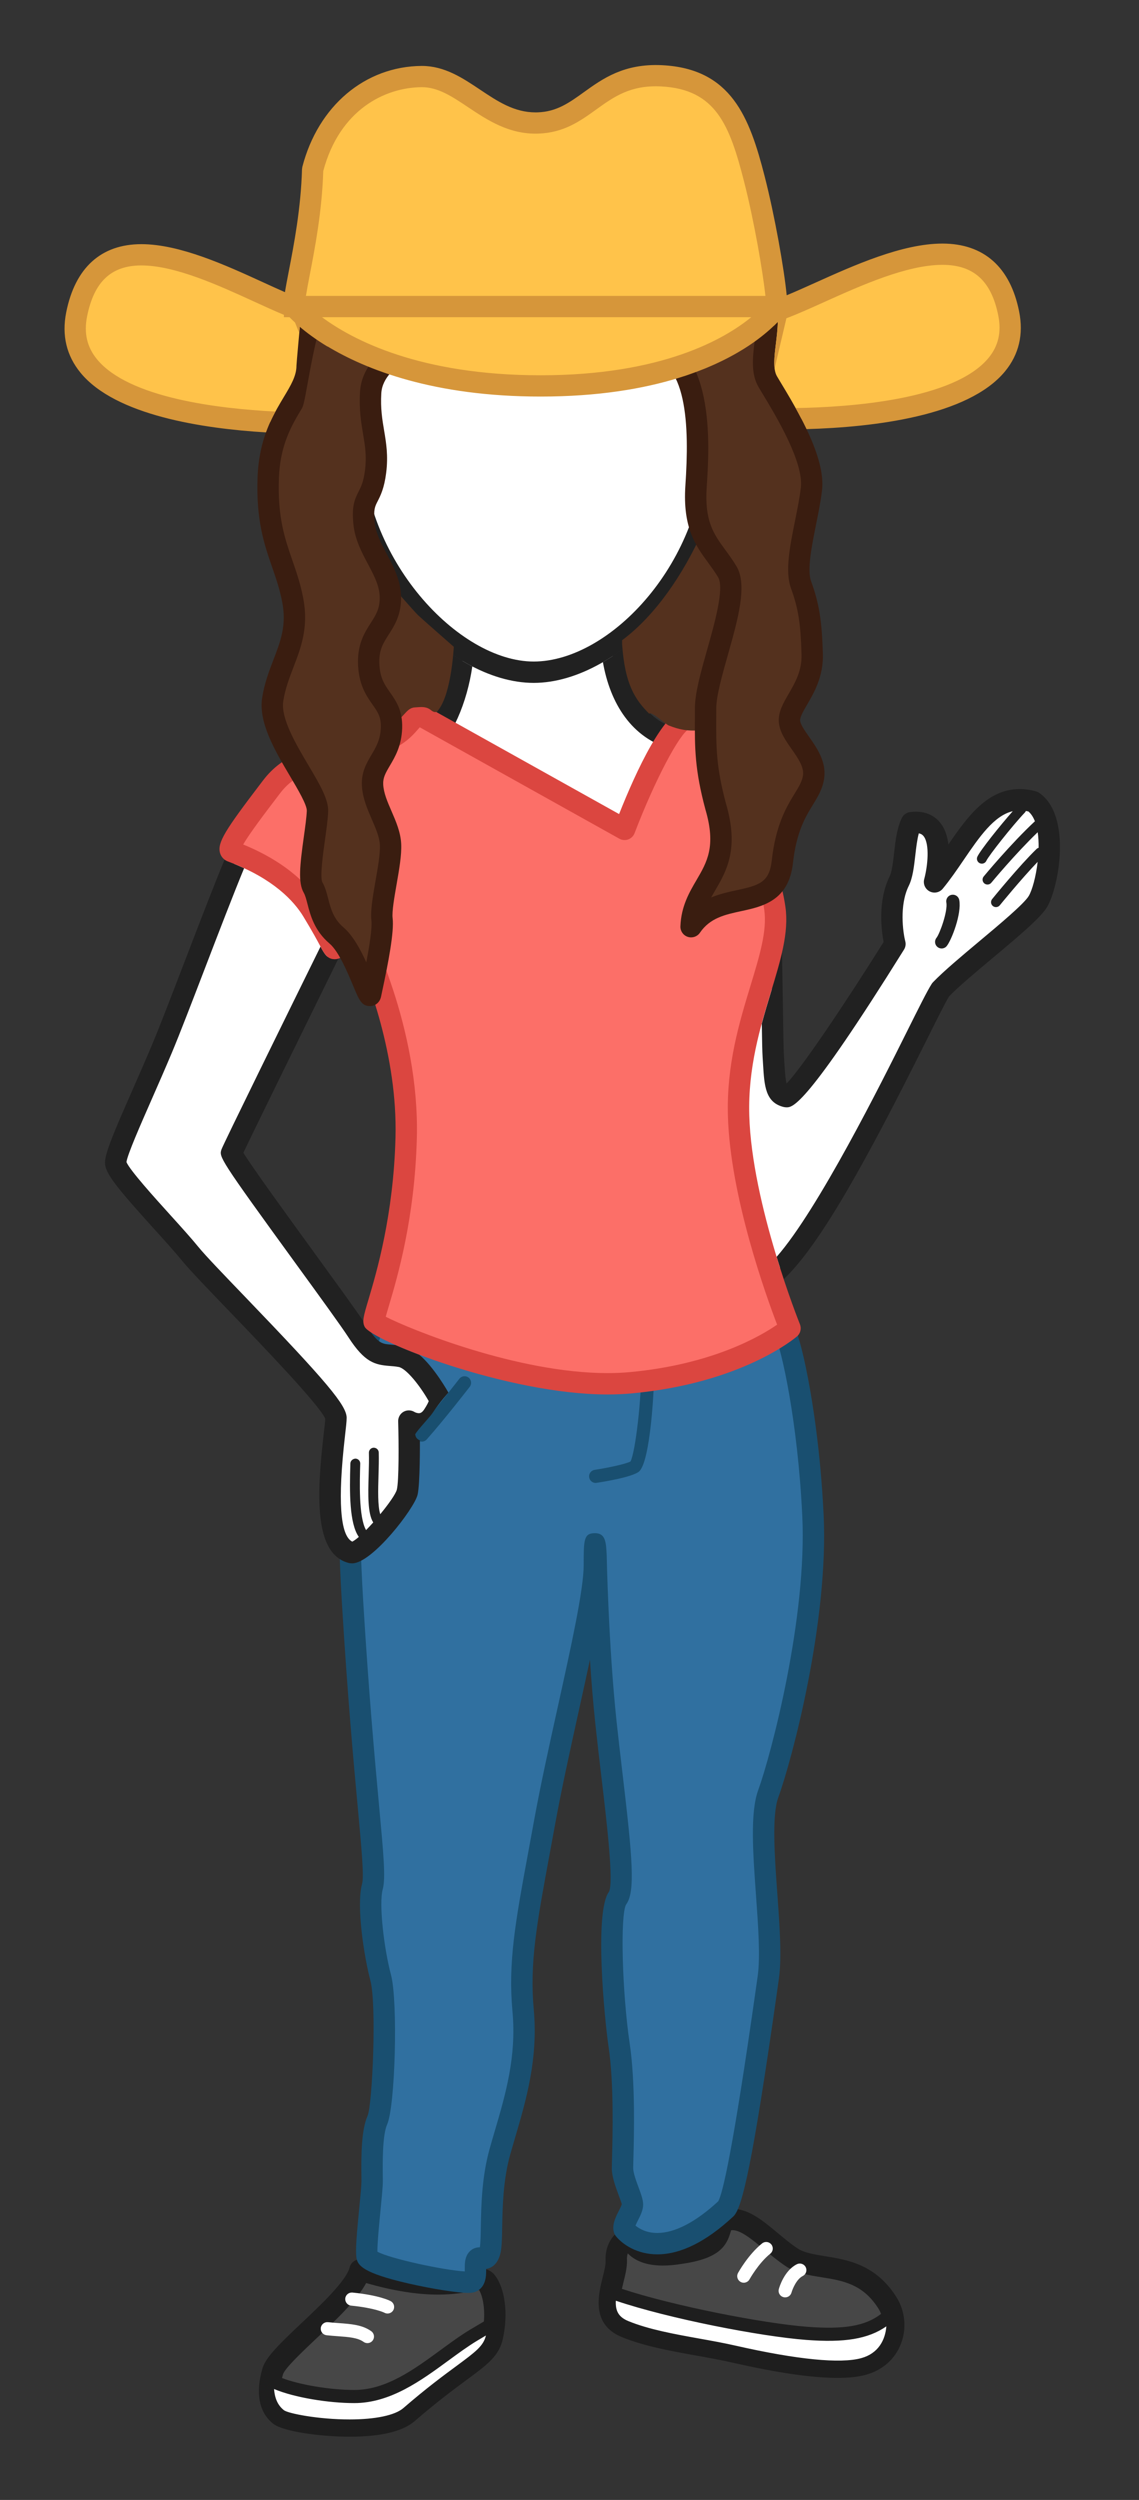 <?xml version="1.0" encoding="utf-8"?>
<!-- Generator: Adobe Illustrator 15.0.0, SVG Export Plug-In . SVG Version: 6.00 Build 0)  -->
<!DOCTYPE svg PUBLIC "-//W3C//DTD SVG 1.1//EN" "http://www.w3.org/Graphics/SVG/1.1/DTD/svg11.dtd">
<svg version="1.1" id="Layer_1" xmlns="http://www.w3.org/2000/svg" xmlns:xlink="http://www.w3.org/1999/xlink" x="0px" y="0px"
	 width="190px" height="417px" viewBox="0 0 190 417" enable-background="new 0 0 190 417" xml:space="preserve">
<rect x="0" y="0" width="190" height="417" fill="#333333" stroke="none"/>
<g id="FarmGirl.svg">
	<path id="Shoes_2_" fill="#474747" d="M113.521,375.859c8.312-1.164,5.551-4.42,7.652-5.473c3.352-1.071,6.854,3.457,10.871,6.14
		c4.021,2.677,11.238,0.172,15.954,7.539c2.267,3.541,1.022,8.937-4.026,10.34c-5.045,1.4-15.58-0.723-21.478-2.062
		c-5.894-1.342-12.86-2.009-18.087-4.152c-5.225-2.146-1.475-7.906-1.605-11.121c-0.135-3.22,2.416-4.05,2.416-4.05
		S105.393,377.224,113.521,375.859z M60.053,378.65c-1.234,4.932-13.57,13.567-14.556,16.897c-0.986,3.329-0.587,5.969,1.206,7.362
		c1.791,1.396,16.995,3.324,21.3-0.396c9.711-8.401,13.339-9.161,14.137-12.74c0.797-3.587,0.396-7.371-0.995-9.161
		C79.748,378.823,75.718,383.582,60.053,378.65z"/>
	<path id="Shoes1_2_" fill="#FFFFFF" d="M148.826,385.775c0.613,3.511-0.697,7.475-4.854,8.627
		c-5.045,1.399-15.58-0.723-21.478-2.062c-5.894-1.342-12.86-2.009-18.087-4.152c-2.917-1.197-3.033-3.521-2.594-5.9
		c8.147,2.985,24.629,6.312,32.768,6.93C142.378,389.808,146.089,388.601,148.826,385.775z M59.104,399.757
		c-4.888,0-11.863-1.256-14.422-3.042c-0.342,3.128,0.566,5.069,2.021,6.196c1.791,1.395,16.995,3.324,21.3-0.396
		c9.711-8.401,13.339-9.16,14.137-12.74c0.167-0.762,0.271-1.528,0.335-2.281c-0.754,0.425-1.837,1.055-3.405,1.997
		C73.13,393.049,66.865,399.757,59.104,399.757z"/>
	<path id="ShoesBorder_2_" fill="#1E1E1E" d="M58.311,406.454L58.311,406.454c-4.811,0-11.062-0.859-12.703-2.136
		c-2.395-1.864-3.04-5.158-1.82-9.276c0.547-1.845,2.844-4.079,6.544-7.572c3.136-2.956,7.432-7.013,7.993-9.252
		c0.118-0.479,0.429-0.884,0.858-1.122c0.427-0.237,0.936-0.293,1.404-0.145c4.711,1.484,8.91,2.233,12.478,2.233
		c2.281,0,3.9-0.301,5.082-0.52c0.775-0.147,1.389-0.259,1.978-0.259c1.032,0,1.849,0.373,2.422,1.111
		c1.719,2.211,2.255,6.482,1.33,10.64c-0.632,2.833-2.545,4.248-6.026,6.816c-2.084,1.539-4.939,3.647-8.682,6.886
		C67.177,405.581,63.524,406.454,58.311,406.454z M47.045,396.67c2.933,1.115,7.975,1.987,12.059,1.987
		c5.299,0,9.918-3.388,14.388-6.66c1.726-1.264,3.356-2.458,5.01-3.449c0.884-0.53,1.614-0.963,2.22-1.314
		c0.18-2.298-0.202-4.234-0.8-5.246c-0.296,0.027-0.686,0.104-1.121,0.184c-1.245,0.23-3.126,0.58-5.734,0.58
		c-3.521,0-7.549-0.648-11.986-1.929c-1.544,2.857-4.969,6.096-8.302,9.24c-2.225,2.1-5.271,4.975-5.572,5.991
		c-0.062,0.209-0.117,0.414-0.167,0.617L47.045,396.67L47.045,396.67z M45.722,398.499c0.099,1.576,0.651,2.765,1.652,3.544
		c0.725,0.537,5.722,1.531,10.936,1.531c4.313,0,7.585-0.689,8.976-1.896c3.826-3.311,6.734-5.457,8.857-7.02
		c3.177-2.352,4.507-3.329,4.915-5.086c-0.425,0.252-0.898,0.531-1.429,0.85c-1.566,0.94-3.157,2.107-4.843,3.342
		c-4.531,3.32-9.668,7.084-15.684,7.084C54.889,400.854,49.114,399.938,45.722,398.499z M139.712,396.644
		c-4.256,0-10.014-0.84-17.612-2.564c-1.884-0.429-3.85-0.782-5.929-1.155c-4.297-0.771-8.743-1.573-12.44-3.087
		c-5.148-2.115-3.93-7.019-3.201-9.951c0.255-1.021,0.521-2.078,0.49-2.747c-0.152-3.606,2.313-5.38,3.643-5.812
		c0.529-0.173,1.113-0.089,1.57,0.229c0.459,0.317,0.742,0.834,0.765,1.392c0.071,0.478,0.914,1.404,3.562,1.404
		c0.791,0,1.684-0.083,2.664-0.247c4.57-0.642,4.902-1.728,5.196-2.686c0.239-0.773,0.597-1.944,1.955-2.623
		c0.08-0.042,0.164-0.075,0.252-0.105c0.51-0.16,1.041-0.247,1.58-0.247c2.69,0,5.053,1.972,7.56,4.059
		c1.062,0.888,2.162,1.805,3.264,2.536c1.113,0.74,2.71,0.997,4.56,1.297c3.765,0.604,8.444,1.354,11.906,6.767
		c1.487,2.321,1.786,5.255,0.798,7.837c-0.982,2.565-3.059,4.408-5.848,5.183C143.18,396.473,141.626,396.644,139.712,396.644z
		 M102.73,383.771c-0.096,1.793,0.537,2.764,2.096,3.403c3.413,1.397,7.703,2.169,11.854,2.916c2.026,0.363,4.113,0.738,6.061,1.184
		c10.257,2.329,17.482,3.03,20.939,2.072c2.863-0.793,4-3.053,4.174-5.299c-3.029,2.109-6.978,2.75-13.354,2.263
		C126.904,389.736,111.568,386.76,102.73,383.771z M137.029,379.854c-2.17-0.349-4.215-0.677-5.973-1.852
		c-1.26-0.841-2.435-1.818-3.568-2.763c-2.024-1.688-4.11-3.433-5.528-3.217c-0.024,0.088-0.084,0.287-0.13,0.436
		c-0.655,2.129-1.816,4.286-8.062,5.161c-1.125,0.188-2.22,0.289-3.207,0.289c-2.957,0-4.777-0.921-5.836-2.03
		c-0.102,0.294-0.16,0.659-0.14,1.107c0.048,1.18-0.265,2.431-0.594,3.756c-0.093,0.374-0.177,0.724-0.249,1.05
		c8.558,2.834,23.597,5.771,30.92,6.329c6.124,0.465,9.68-0.113,12.306-2.147v-0.015c-0.124-0.33-0.282-0.646-0.472-0.938
		C143.896,380.955,140.561,380.42,137.029,379.854z"/>
	<path id="ShoeLaces_2_" fill="#FFFFFF" d="M124.07,380.771c-0.18,0-0.358-0.045-0.528-0.137c-0.526-0.296-0.722-0.959-0.433-1.487
		c0.07-0.126,1.716-3.087,4.017-4.934c0.476-0.381,1.164-0.3,1.541,0.17c0.38,0.475,0.302,1.164-0.17,1.541
		c-1.956,1.566-3.449,4.251-3.465,4.275C124.831,380.564,124.457,380.771,124.07,380.771z M132.031,382.417
		c0.166-0.593,0.835-2.245,1.881-2.769c0.541-0.271,0.763-0.931,0.49-1.473c-0.271-0.542-0.932-0.76-1.475-0.49
		c-2.101,1.052-2.924,3.827-3.009,4.142c-0.161,0.582,0.177,1.185,0.758,1.347c0.099,0.027,0.201,0.041,0.298,0.041
		C131.455,383.216,131.896,382.899,132.031,382.417z M62.178,390.393c0.356-0.485,0.249-1.173-0.241-1.529
		c-1.475-1.074-3.396-1.213-5.432-1.361c-0.58-0.041-1.179-0.086-1.784-0.153c-0.597-0.062-1.144,0.366-1.211,0.97
		c-0.066,0.603,0.366,1.145,0.968,1.21c0.635,0.07,1.261,0.115,1.868,0.161c1.787,0.129,3.332,0.241,4.299,0.945
		c0.195,0.143,0.422,0.207,0.645,0.207C61.63,390.844,61.964,390.688,62.178,390.393z M65.614,385.336
		c0.29-0.532,0.095-1.202-0.438-1.489c-0.183-0.101-1.924-0.991-6.381-1.438c-0.596-0.056-1.141,0.38-1.2,0.98
		c-0.061,0.604,0.379,1.142,0.982,1.201c4.002,0.4,5.544,1.181,5.549,1.183c0.166,0.092,0.347,0.134,0.524,0.134
		C65.039,385.906,65.416,385.7,65.614,385.336z"/>
	<path id="Pants_1_" fill="#3070A0" d="M63.012,219.113c-1.935,4.695-6.138,16.006-4.203,48.053
		c1.934,32.049,4.143,44.48,3.313,47.52c-0.827,3.039,0.276,11.053,1.382,15.195c1.105,4.146,0.553,21.272-0.553,23.76
		c-1.106,2.488-0.872,8.304-0.872,10.238c0,1.934-1.135,10.513-0.858,12.447c0.276,1.937,16.353,4.844,17.457,4.291
		c1.104-0.552,0.304-2.892,0.856-3.721c0.553-0.828,1.651,0.78,2.204-1.431c0.553-2.213-0.276-9.67,1.658-16.577
		c1.935-6.905,4.696-14.366,3.867-23.482c-0.829-9.117,0.83-16.301,3.592-31.495c2.763-15.196,8.29-35.917,8.29-42.827
		c0-6.907,0.275-1.657,0.275-1.657s0.277,14.919,1.658,27.901c1.382,12.986,3.59,27.074,1.936,29.285
		c-1.658,2.214-0.83,17.129,0.275,24.592c1.105,7.46,0.553,18.511,0.553,20.444c0,1.937,1.66,4.973,1.66,6.077
		c0,1.105-1.66,3.04-1.384,4.145c1.403,1.732,7.103,5.754,16.983-3.46c2.012-2.175,5.946-30.798,7.053-38.533
		c1.106-7.739-2.211-24.592,0-30.671c2.212-6.077,8.291-29.006,7.462-46.411s-4.146-31.774-5.525-32.052
		C128.71,220.469,63.012,219.113,63.012,219.113z"/>
	<path id="PantsBorder_1_" fill="#194F70" d="M78.098,382.469c-1.76,0-6.023-0.672-9.913-1.562
		c-7.742-1.771-8.546-3.059-8.728-4.329c-0.185-1.295,0.07-4.158,0.483-8.378c0.175-1.799,0.357-3.655,0.357-4.32l-0.008-0.877
		c-0.044-3.655-0.005-7.751,1.033-10.085c0.787-1.803,1.54-18.521,0.458-22.577c-0.964-3.616-2.409-12.341-1.378-16.122
		c0.338-1.241-0.083-5.811-0.721-12.726c-0.68-7.368-1.706-18.503-2.653-34.22c-2.017-33.416,2.598-44.618,4.334-48.838
		c0.28-0.681,0.952-1.115,1.685-1.104c19.8,0.411,66.003,1.395,67.389,1.671c0.998,0.2,2.364,0.476,4.371,11.015
		c0.75,3.935,2.08,12.11,2.586,22.697c0.846,17.748-5.25,40.739-7.564,47.108c-1.104,3.032-0.604,9.943-0.161,16.043
		c0.394,5.479,0.767,10.657,0.251,14.267l-0.253,1.795c-4.161,29.355-5.858,36.189-7.25,37.697c-0.026,0.03-0.063,0.065-0.095,0.096
		c-4.5,4.191-8.76,6.317-12.674,6.317l0,0c-3.279,0-5.723-1.569-6.914-3.037c-0.162-0.205-0.279-0.438-0.342-0.69
		c-0.312-1.254,0.297-2.464,0.84-3.538c0.183-0.36,0.457-0.906,0.492-1.107c-0.027-0.159-0.332-0.982-0.551-1.577
		c-0.521-1.414-1.113-3.016-1.113-4.435c0-0.329,0.019-0.917,0.037-1.701c0.098-3.714,0.329-12.411-0.57-18.48
		c-0.705-4.76-2.418-22.615,0.062-25.922c0.81-1.604-0.354-11.46-1.293-19.382c-0.337-2.845-0.683-5.773-0.987-8.646
		c-0.375-3.521-0.668-7.195-0.896-10.681c-0.574,2.701-1.212,5.597-1.879,8.603c-1.407,6.384-2.864,12.986-3.92,18.789
		c-0.323,1.771-0.631,3.439-0.922,5.01c-2.168,11.729-3.359,18.195-2.65,26.002c0.744,8.176-1.287,15.098-3.081,21.201
		c-0.289,0.986-0.575,1.962-0.846,2.926c-1.202,4.287-1.283,8.842-1.345,12.17c-0.035,1.971-0.062,3.396-0.301,4.361
		c-0.479,1.914-1.572,2.443-2.372,2.558c0,0.002,0,0.004,0,0.006c0.008,1.097,0.019,2.931-1.621,3.748
		C79.115,382.392,78.704,382.469,78.098,382.469z M62.956,375.593c2.051,1.146,11.025,3.084,14.575,3.293
		c0.002-0.142,0-0.287,0-0.396c-0.004-0.836-0.011-1.777,0.522-2.578c0.454-0.683,1.16-1.056,1.985-1.056c0.002,0,0.006,0,0.01,0
		c0.11-0.659,0.134-1.984,0.159-3.381c0.065-3.518,0.15-8.336,1.475-13.063c0.273-0.978,0.564-1.965,0.858-2.969
		c1.786-6.083,3.633-12.374,2.951-19.872c-0.755-8.295,0.47-14.931,2.694-26.974c0.29-1.569,0.598-3.231,0.919-5.003
		c1.068-5.867,2.534-12.496,3.949-18.917c2.217-10.04,4.312-19.528,4.312-23.589c0-4.215,0-5.348,1.879-5.348
		c1.77,0,1.85,1.508,1.959,3.598c0.004,0.207,0.294,15.055,1.65,27.809c0.305,2.857,0.647,5.775,0.982,8.604
		c1.686,14.258,2.172,19.844,0.604,21.938c-0.996,1.743-0.672,14.587,0.613,23.26c0.944,6.376,0.709,15.291,0.608,19.099
		c-0.021,0.742-0.035,1.296-0.035,1.606c0,0.783,0.493,2.126,0.892,3.202c0.428,1.165,0.768,2.083,0.768,2.877
		c0,0.922-0.442,1.801-0.871,2.646c-0.121,0.242-0.294,0.582-0.412,0.86c0.62,0.512,1.818,1.231,3.646,1.231
		c2.916,0,6.428-1.824,10.158-5.28c0.715-1.165,2.454-8.418,6.33-35.762l0.254-1.799c0.461-3.229,0.084-8.456-0.281-13.505
		c-0.51-7.08-0.993-13.77,0.369-17.521c2.162-5.938,8.162-28.727,7.354-45.721c-0.752-15.742-3.449-27.803-4.642-30.417
		c-5.067-0.246-40.473-1.032-64.988-1.544c-1.872,4.773-5.422,16.211-3.616,46.141c0.945,15.656,1.969,26.758,2.646,34.105
		c0.768,8.327,1.117,12.128,0.609,13.989c-0.659,2.418,0.21,9.866,1.384,14.269c1.17,4.392,0.718,21.873-0.646,24.943
		c-0.808,1.818-0.75,6.564-0.725,8.594c0.004,0.36,0.007,0.671,0.007,0.92c0,0.84-0.164,2.528-0.373,4.669
		C63.264,370.84,62.939,374.16,62.956,375.593z M99.527,247.342c1.324-0.201,5.742-0.926,7-1.824
		c2.017-1.438,2.674-14.763,2.582-17.091c-0.021-0.606-0.565-1.095-1.137-1.054c-0.606,0.023-1.076,0.532-1.054,1.138
		c0.163,4.335-0.935,13.847-1.749,15.274c-0.723,0.4-3.598,1.029-5.969,1.393c-0.602,0.09-1.012,0.647-0.92,1.246
		c0.08,0.545,0.549,0.936,1.08,0.936C99.416,247.354,99.473,247.35,99.527,247.342z M71.188,240.1
		c2.938-3.305,7.128-8.72,7.169-8.773c0.371-0.479,0.282-1.167-0.198-1.537c-0.479-0.369-1.165-0.282-1.536,0.197
		c-0.042,0.054-4.187,5.412-7.074,8.658c-0.402,0.453-0.362,1.146,0.092,1.547c0.209,0.188,0.469,0.278,0.728,0.278
		C70.671,240.469,70.971,240.345,71.188,240.1z"/>
	<path id="body" fill="#FFFFFF" d="M57.702,153.342c-0.828,1.657-18.786,38.127-19.062,38.954
		c-0.276,0.826,17.958,25.142,20.996,29.837c3.039,4.696,4.146,3.59,7.183,4.143c3.039,0.555,6.523,7.066,6.523,7.066
		s-0.366-0.324-1.786,1.823c-1.64,2.481-3.356,1.884-3.356,1.884s0.276,9.67-0.276,11.881c-0.553,2.213-7.361,10.326-9.279,10.067
		c-6.104-1.483-2.6-19.735-2.6-22.501s-20.72-22.93-24.312-27.35c-3.592-4.419-12.433-13.261-12.433-15.192
		c0-1.936,4.144-10.499,7.736-19.063c3.592-8.565,12.708-33.707,14.367-35.641C51.901,135.105,58.532,151.684,57.702,153.342z
		 M113.234,146.157c-0.275,7.735,6.908,68.237,12.156,68.237c8.688,0.035,28.479-44.621,31.518-49.315
		c3.898-4.067,14.562-11.947,16.22-14.709c1.658-2.764,3.629-13.616-0.791-16.654c-7.8-2.205-11.401,7.271-16.453,13.38
		c0,0,2.925-10.725-3.86-9.879c-1.303,2.589-0.938,7.556-2.043,9.766c-2.227,4.534-0.703,10.467-0.703,10.467
		s-16.188,25.953-18.157,25.46c-1.97-0.491-1.863-2.495-2.142-6.642c-0.276-4.145-0.174-38.707-1.935-45.033
		C125.668,126.266,113.511,138.422,113.234,146.157z M102.016,107.527c-4.173,2.908-8.667,4.602-12.986,4.602
		c-3.842,0-7.873-1.395-11.699-3.824c-0.384,6.434-2.947,13.408-6.643,16.574c-5.802,4.974,32.051,20.997,32.051,20.997
		s13.618-17.529,10.61-22.421C105.551,121.85,102.598,114.566,102.016,107.527z"/>
	<path id="face_1_" fill="#FFFFFF" d="M119.404,73.855c0,20.01-16.161,38.274-30.375,38.274c-13.935,0-30.38-18.265-30.38-38.274
		c0-2.94,0.293-14.738,0.848-17.189c3.219-14.222,15.219-20.342,29.532-20.342c14.292,0,26.282,6.104,29.519,20.284
		C119.105,59.074,119.404,70.893,119.404,73.855"/>
	<path id="bodyBorder" fill="#212121" d="M129.316,133.941c0.382,3.167,0.64,7.831,0.828,13.294
		c-1.123-3.956-2.81-6.989-3.998-8.798c-0.021-0.288-0.037-0.568-0.062-0.844C127.82,135.869,128.787,134.726,129.316,133.941z
		 M63.431,252.582c-0.438-1.373-0.361-4.064-0.291-6.479c0.037-1.299,0.075-2.639,0.041-3.822c-0.014-0.454-0.395-0.799-0.846-0.799
		c-0.454,0.015-0.812,0.395-0.799,0.849c0.034,1.135-0.004,2.451-0.041,3.724c-0.093,3.271-0.182,6.368,0.764,7.901v-0.004
		c-0.402,0.446-0.805,0.878-1.191,1.272v0.002c-1.264-2.125-1.062-8.32-0.974-11.076c0.016-0.455-0.343-0.834-0.796-0.848
		c-0.433,0.022-0.832,0.342-0.849,0.799c-0.155,4.803-0.177,10.051,1.418,12.281l-0.009-0.016c-0.425,0.365-0.8,0.64-1.094,0.787
		c-2.034-0.998-2.445-6.902-1.222-17.568c0.172-1.493,0.285-2.482,0.285-3.089c0-2.06-3.323-6.017-16.935-20.171
		c-3.558-3.7-6.629-6.893-7.777-8.304c-1.198-1.476-2.923-3.382-4.751-5.402c-2.525-2.792-6.71-7.418-7.271-8.782
		c0.191-1.315,2.326-6.171,4.215-10.472c1.084-2.466,2.254-5.128,3.37-7.79c1.325-3.161,3.379-8.512,5.552-14.174
		c2.089-5.444,4.682-12.2,6.495-16.585c-0.764-0.353-1.575-0.697-2.445-1.028l-0.336-0.131c-0.174-0.068-0.331-0.164-0.477-0.273
		c-1.507,3.611-3.626,9.082-6.565,16.74c-2.162,5.637-4.205,10.962-5.51,14.072c-1.108,2.645-2.271,5.286-3.346,7.734
		c-3.059,6.961-4.529,10.382-4.529,12.018c0,1.729,1.849,4.033,8.205,11.061c1.794,1.982,3.487,3.855,4.626,5.256
		c1.241,1.53,4.361,4.772,7.973,8.529c5.272,5.48,15.021,15.617,15.937,17.857c-0.023,0.486-0.137,1.481-0.257,2.525
		c-1.108,9.66-1.787,20.088,4.223,21.545c0.06,0.017,0.119,0.024,0.181,0.033c0.08,0.012,0.254,0.023,0.335,0.023
		c3.344,0,10.332-9.1,10.913-11.422c0.437-1.752,0.392-9.097,0.392-9.097s-0.746-0.225-0.765-1.028
		c0.268-0.596,2.453-2.9,2.812-3.444c1.343-2.032,2.71-3.497,2.71-3.497s-2.379-4.271-4.89-6.334
		c-1.441-0.545-2.753-1.083-3.907-1.593c-0.262-0.027-0.516-0.05-0.748-0.069c-1.345-0.105-2.012-0.159-3.402-2.079
		c-0.545-0.362-0.903-0.673-1.022-0.915c-0.144-0.287-0.209-0.57-0.213-0.912c-1.546-2.269-4.77-6.709-8.164-11.382
		c-4.462-6.145-10.435-14.365-11.855-16.724c1.813-3.83,11.057-22.648,15.854-32.394c-0.178,0.058-0.38,0.103-0.617,0.103
		c-1.251,0-1.745-0.926-2.369-2.098c-5.19,10.535-16.248,33.021-16.519,33.83c-0.423,1.269-0.458,1.371,12.622,19.375
		c3.804,5.234,7.396,10.18,8.568,11.994c2.685,4.147,4.375,4.562,6.842,4.756c0.477,0.034,0.968,0.073,1.518,0.172
		c1.238,0.226,3.527,3.059,5.02,5.694c-0.094,0.251-0.305,0.7-0.768,1.399c-0.404,0.613-0.737,0.615-0.881,0.615
		c-0.001,0-0.001,0-0.002,0c-0.314,0-0.634-0.148-0.705-0.19c-0.555-0.354-1.264-0.374-1.839-0.052
		c-0.575,0.324-0.923,0.941-0.904,1.603c0.104,3.644,0.136,9.96-0.224,11.398c-0.189,0.72-1.364,2.394-2.763,4.088L63.431,252.582z
		 M157.077,158.211c-0.24,0-0.481-0.078-0.687-0.24c-0.472-0.378-0.549-1.068-0.168-1.542c0.537-0.673,1.907-4.43,1.642-5.898
		c-0.11-0.595,0.284-1.166,0.881-1.274c0.608-0.104,1.167,0.286,1.274,0.883c0.418,2.291-1.287,6.663-2.088,7.662
		C157.717,158.07,157.396,158.211,157.077,158.211z M163.037,142.902c-0.188,0.413-0.006,0.9,0.408,1.089
		c0.109,0.051,0.226,0.073,0.342,0.073c0.311,0,0.611-0.179,0.75-0.481c0.385-0.841,4.355-5.876,6.429-8.054
		c0.079-0.082,0.138-0.176,0.173-0.275l-0.006,0.015c0.135,0.022,0.273,0.051,0.413,0.085c0.47,0.396,0.824,0.959,1.088,1.634
		l-0.002,0.007c-4.038,3.758-8.496,9.151-8.541,9.206c-0.288,0.351-0.239,0.869,0.111,1.158c0.157,0.126,0.343,0.188,0.526,0.188
		c0.237,0,0.474-0.102,0.635-0.3c0.041-0.049,3.965-4.798,7.738-8.427c0.121,0.816,0.166,1.701,0.154,2.603v-0.004
		c-0.127,0.035-0.249,0.102-0.349,0.199c-2.823,2.729-7.218,8.122-7.403,8.352c-0.286,0.353-0.234,0.869,0.117,1.156
		c0.154,0.124,0.338,0.185,0.521,0.185c0.238,0,0.478-0.104,0.639-0.304c0.039-0.05,3.591-4.41,6.314-7.243
		c-0.289,2.471-0.91,4.73-1.488,5.694c-0.785,1.31-4.92,4.773-8.248,7.557c-2.938,2.461-5.975,5.005-7.731,6.837
		c-0.078,0.081-0.149,0.17-0.209,0.266c-0.726,1.121-2.13,3.941-4.261,8.212c-4.02,8.064-14.68,29.446-21.606,37.318
		c0.403,1.324,0.804,2.571,1.185,3.724c6.031-5.691,13.785-19.737,23.613-39.452c1.84-3.692,3.312-6.643,3.975-7.728
		c1.646-1.687,4.531-4.104,7.326-6.443c4.927-4.126,7.992-6.754,9.015-8.454c1.981-3.302,4.161-15.277-1.31-19.039
		c-0.16-0.111-0.34-0.194-0.525-0.247c-0.923-0.261-1.84-0.393-2.721-0.393c-5.375,0-8.728,4.604-11.9,9.243
		c-0.159-1.29-0.535-2.542-1.288-3.523c-0.764-1.005-2.291-2.229-5.103-1.878c-0.59,0.073-1.104,0.436-1.369,0.968
		c-0.822,1.633-1.07,3.778-1.303,5.854c-0.178,1.543-0.358,3.139-0.754,3.928c-2.01,4.096-1.354,9.034-0.994,10.921
		c-6.342,10.136-13.615,20.941-16.183,23.612c-0.164-0.516-0.255-1.529-0.366-3.348l-0.076-1.233
		c-0.068-1.052-0.116-4.345-0.178-8.514c-0.043-2.945-0.089-5.891-0.143-8.765c-0.475,2.064-1.12,4.229-1.824,6.535
		c-0.52,1.705-1.052,3.486-1.552,5.333c0.044,2.794,0.082,4.79,0.142,5.647l0.075,1.211c0.211,3.509,0.38,6.281,3.41,7.04
		c0.142,0.035,0.343,0.062,0.487,0.062c1.041,0,3.203,0,19.609-26.308c0.258-0.413,0.338-0.914,0.215-1.387
		c-0.383-1.473-1.017-6.004,0.569-9.227c0.667-1.341,0.88-3.17,1.101-5.105c0.142-1.247,0.297-2.617,0.588-3.678
		c0.447,0.091,0.668,0.302,0.812,0.492c1.029,1.344,0.671,4.983,0.087,7.141c-0.218,0.811,0.159,1.664,0.9,2.048
		c0.747,0.389,1.659,0.2,2.192-0.445c1.239-1.501,2.389-3.183,3.495-4.808c2.587-3.792,5.05-7.396,8.185-8.121
		C166.881,137.636,163.527,141.824,163.037,142.902z M114.868,122.522c3.389,5.515-7.353,20.106-10.724,24.446
		c-0.348,0.445-0.871,0.688-1.41,0.688c-0.23,0-0.469-0.046-0.692-0.14c-7.647-3.238-32.679-14.312-33.698-20.873
		c-0.186-1.196,0.234-2.305,1.185-3.118c3.22-2.76,5.417-8.73,5.94-14.354c1.093,0.743,2.201,1.404,3.319,1.982
		c-0.857,5.987-3.331,11.958-6.907,15.048c0.586,2.728,14.177,10.568,30.283,17.491c5.451-7.237,10.27-15.779,9.859-18.724
		c-6.683-1.824-10.254-7.675-11.451-14.528c1.117-0.648,2.222-1.38,3.306-2.189c0.674,5.964,3.238,12.1,9.834,13.456
		C114.191,121.81,114.609,122.104,114.868,122.522z M121.188,73.855c0-2.028-0.25-14.767-0.901-17.644
		c-3.144-13.772-14.534-21.67-31.256-21.67c-16.746,0-28.144,7.921-31.271,21.73c-0.646,2.854-0.892,15.558-0.892,17.583
		c0,21.573,17.685,40.056,32.162,40.056C103.504,113.911,121.188,95.429,121.188,73.855z M116.809,57.003
		c0.494,2.174,0.815,13.44,0.815,16.853c0,19.652-15.724,36.492-28.595,36.492c-12.606,0-28.598-17.181-28.598-36.492
		c0-3.404,0.315-14.64,0.804-16.796c3.733-16.493,19.016-18.954,27.794-18.954C97.794,38.105,113.059,40.561,116.809,57.003z"/>
	<path id="Shirt_1_" fill="#FC6F68" d="M69.665,119.073c-2.15,2.15-2.627,4.061-9.078,5.733c-6.451,1.674-11.469,1.434-15.292,6.451
		c-3.82,5.018-7.883,10.273-6.688,10.752c1.194,0.478,9.467,3.276,13.527,9.965c4.062,6.691,3.197,6.521,4.152,6.043
		s3.105-3.345,3.105-3.345s8.841,16.723,8.363,35.12c-0.479,18.396-5.806,29.767-5.328,30.722
		c0.479,0.955,24.919,11.807,42.838,10.133c17.92-1.674,26.521-9.08,26.521-9.08s-8.146-20.126-8.579-35.468
		c-0.433-15.342,7.244-26.208,6.052-34.571c-1.195-8.361-5.833-13.829-5.833-13.829s4.778-4.53,4.778-5.485
		s-3.346-12.662-13.378-12.424c-3.72,0.407-10.632,18.558-10.632,18.558L69.665,119.073z"/>
	<path id="ShirtBorder_1_" fill="#DB4640" d="M101.342,232.604c-16.709,0-39.348-8.972-40.509-11.293
		c-0.449-0.896-0.201-1.732,0.621-4.502c1.357-4.565,4.182-14.07,4.52-27.062c0.356-13.68-4.644-26.541-6.984-31.774
		c-0.659,0.719-1.343,1.356-1.906,1.638l-0.106,0.057c-0.211,0.116-0.604,0.332-1.139,0.332c-1.251,0-1.745-0.927-2.371-2.099
		c-0.484-0.91-1.297-2.433-2.856-5.003c-1.59-2.619-5.02-6.326-12.329-9.105l-0.336-0.131c-0.615-0.246-1.071-0.756-1.249-1.399
		c-0.477-1.723,0.933-3.883,6.78-11.558l0.402-0.527c3.358-4.409,7.638-5.273,12.167-6.188c1.313-0.266,2.673-0.539,4.096-0.909
		c4.681-1.213,5.737-2.43,7.076-3.968c0.368-0.424,0.747-0.857,1.189-1.302c0.562-0.563,1.433-0.685,2.129-0.296l32.736,18.276
		c2.854-7.207,7.535-17.357,11.355-17.775c0.051-0.006,0.102-0.009,0.152-0.01l0.344-0.004c10.761,0,14.859,12.101,14.859,14.208
		c0,0.595,0,1.559-4.194,5.68c1.521,2.207,4.315,6.983,5.229,13.383c0.609,4.25-0.785,8.832-2.397,14.137
		c-1.806,5.936-3.856,12.663-3.632,20.638c0.417,14.834,8.369,34.653,8.451,34.85c0.283,0.711,0.086,1.523-0.491,2.021
		c-0.368,0.314-9.24,7.795-27.517,9.501C104.132,232.544,102.756,232.604,101.342,232.604z M64.345,219.639
		c3.935,2.036,21.923,9.401,36.997,9.401c1.305,0,2.568-0.058,3.758-0.167c13.808-1.289,21.871-6.062,24.533-7.915
		c-1.812-4.729-7.828-21.382-8.207-34.811c-0.242-8.555,1.897-15.578,3.782-21.775c1.49-4.897,2.778-9.128,2.283-12.594
		c-1.109-7.763-5.388-12.878-5.431-12.929c-0.61-0.722-0.553-1.796,0.135-2.447c1.63-1.544,3.531-3.531,4.146-4.4
		c-0.503-1.793-3.374-10.437-11.219-10.437l-0.128,0.001c-1.576,0.659-5.782,8.612-9.139,17.412
		c-0.186,0.483-0.57,0.863-1.057,1.041s-1.025,0.134-1.479-0.118l-33.297-18.587c-0.04,0.046-0.081,0.091-0.119,0.138
		c-1.535,1.764-3.122,3.589-8.872,5.078c-1.516,0.395-2.925,0.678-4.283,0.953c-4.351,0.878-7.493,1.513-10.037,4.854l-0.402,0.529
		c-1.939,2.542-4.696,6.161-5.738,8c7.562,3.101,11.284,7.218,13.084,10.184c1.314,2.164,2.117,3.611,2.64,4.584
		c0.497-0.548,1.12-1.299,1.67-2.032c0.367-0.487,0.957-0.758,1.566-0.706c0.608,0.048,1.149,0.403,1.436,0.943
		c0.369,0.699,9.053,17.35,8.569,35.999c-0.35,13.465-3.266,23.271-4.666,27.988C64.678,218.477,64.479,219.141,64.345,219.639z"/>
	<path id="Hair_3_" fill="#54311E" d="M117.234,88.53c-3.215,7.225-7.916,14.142-13.459,18.265v0.607
		c0.447,6.786,2.203,9.34,4.526,11.656c0.025-0.015,0.044-0.035,0.07-0.051c0.466-0.264,2.681,1.811,3.183,2.009
		c3.678,1.455,4.58,0.399,6.37,1.175l-0.229-0.013c0.029,3.74,0.267,7.058,1.701,12.385c3.289,11.24-3.838,12.61-4.111,20.013
		c4.66-6.854,14.211-1.699,15.221-10.814c1.01-9.115,4.742-10.592,5.217-14.229c0.479-3.638-3.871-6.56-4.029-9.248
		c-0.158-2.689,3.951-5.612,3.793-11.146c-0.156-5.535-0.602-8.128-1.865-11.606c-1.264-3.478,1.107-10.595,1.738-15.971
		c0.632-5.377-5.219-14.392-7.273-17.869c-2.057-3.479,1.182-9.449-0.738-14.384c-1.918-4.935-6.535-7.914-6.535-7.914
		s-2.057-5.376-8.855-11.069c-6.798-5.693-17.552-2.531-17.552-2.531s-7.433-5.693-24.353,0.317
		c-16.921,6.01-18.819,27.675-18.819,32.893c0,5.219-6.113,8.243-6.488,18.697c-0.375,10.455,2.843,13.734,4.107,20.534
		c1.266,6.8-2.411,10.418-3.359,16.427c-0.949,6.011,7.625,15.031,7.468,18.669c-0.158,3.637-1.854,10.796-0.747,12.694
		c1.107,1.897,0.76,5.33,3.924,8.019c3.163,2.688,5.376,11.386,5.691,9.805c0.316-1.582,2.214-9.805,1.897-12.495
		c-0.317-2.689,1.581-9.172,1.423-12.493c-0.158-3.321-2.847-6.482-3.004-9.962c-0.158-3.479,3.004-4.744,3.162-9.489
		c0.06-1.792,0.301-1.001,0.301-1.001c1.658-0.346,2.062-2.314,3.565-2.408l0.799-0.053c0.944-0.062,1.471,0.152,1.898,0.492
		c0.909,0.754,1.232,0.017,1.289-0.056c2.176-2.841,2.538-10.495,2.538-10.495s-5.512-4.828-5.995-5.304
		c-0.657-0.646-5.078-5.698-5.078-5.698l-0.058-0.195c-1.104-3.147-3.489-5.882-3.845-9.44c-0.475-4.743,1.299-3.553,1.931-8.613
		c0.634-5.061-1.158-7.461-0.822-13.158c0.336-5.698,7.537-7.757,8.877-11.106c0,0,4.282,2.06,8.12,2.06s3.289-6.031,9.595-6.031
		c6.305,0,6.854,3.29,10.143,5.758c3.291,2.467,3.563-0.549,8.772,1.097c9.868,0.822,9.321,15.625,8.772,23.85
		c-0.207,3.085,0.127,5.28,0.757,7.039L117.234,88.53z"/>
	<path id="HairBorder_4_" fill="#3A1D10" d="M61.711,167.819c-1.391,0-1.804-0.992-2.802-3.387c-0.892-2.139-2.384-5.72-3.928-7.032
		c-2.538-2.158-3.203-4.729-3.688-6.605c-0.193-0.748-0.375-1.454-0.62-1.873c-0.977-1.672-0.648-4.635,0.006-9.314
		c0.231-1.655,0.451-3.219,0.5-4.355c0.043-0.987-1.528-3.639-2.79-5.771c-2.488-4.2-5.31-8.962-4.656-13.098
		c0.381-2.419,1.148-4.42,1.89-6.354c1.171-3.055,2.182-5.69,1.479-9.469c-0.41-2.201-1.035-4.012-1.698-5.929
		c-1.325-3.832-2.695-7.793-2.438-14.994c0.232-6.509,2.527-10.33,4.37-13.401c1.183-1.971,2.116-3.526,2.116-5.233
		c0-1.121,0.229-27.547,20.005-34.57c5.341-1.896,10.326-2.857,14.819-2.857c5.567,0,8.985,1.497,10.424,2.307
		c1.196-0.278,3.622-0.743,6.499-0.743c4.867,0,8.876,1.286,11.9,3.821c5.906,4.944,8.424,9.691,9.146,11.263
		c1.311,0.953,5.012,3.938,6.764,8.441c1.124,2.896,0.754,5.943,0.424,8.632c-0.271,2.2-0.526,4.279,0.188,5.49
		c0.192,0.329,0.424,0.708,0.677,1.13c2.613,4.329,7.473,12.387,6.83,17.854c-0.21,1.812-0.615,3.805-1.001,5.729
		c-0.708,3.535-1.519,7.543-0.834,9.426c1.351,3.722,1.812,6.564,1.974,12.164c0.109,3.735-1.474,6.454-2.627,8.438
		c-0.617,1.064-1.205,2.07-1.168,2.653c0.037,0.651,0.778,1.703,1.491,2.721c1.287,1.828,2.888,4.104,2.527,6.863
		c-0.23,1.768-1.033,3.081-1.89,4.473c-1.222,1.999-2.746,4.487-3.324,9.722c-0.7,6.311-5.092,7.256-8.621,8.018
		c-2.678,0.579-5.211,1.123-6.896,3.603c-0.446,0.658-1.276,0.938-2.03,0.69c-0.756-0.247-1.258-0.965-1.227-1.758
		c0.124-3.34,1.479-5.654,2.674-7.696c1.771-3.025,3.301-5.639,1.51-11.749c-1.805-6.706-1.789-10.312-1.771-15.305l0.004-1.609
		c0-2.557,1.001-6.093,2.058-9.838c1.223-4.318,2.895-10.231,1.811-12.034c-0.507-0.848-1.053-1.594-1.63-2.384
		c-2.113-2.886-4.296-5.87-3.826-12.906c0.66-9.891,0.442-21.323-7.144-21.956c-0.131-0.012-0.263-0.036-0.388-0.076
		c-0.934-0.294-1.731-0.437-2.454-0.437c-0.619,0-1.107,0.104-1.623,0.215c-0.518,0.111-1.053,0.226-1.67,0.226
		c-1.193,0-2.291-0.424-3.555-1.374c-1.066-0.797-1.866-1.66-2.578-2.423c-1.665-1.792-2.765-2.976-6.499-2.976
		c-2.632,0-3.54,1.251-4.687,2.834c-1.032,1.424-2.315,3.196-4.908,3.196c-2.784,0-5.706-0.943-7.41-1.606
		c-0.833,1.029-1.972,1.916-3.157,2.837c-2.209,1.719-4.495,3.496-4.65,6.141c-0.15,2.55,0.163,4.414,0.467,6.217
		c0.346,2.057,0.704,4.182,0.345,7.058c-0.324,2.592-0.959,3.833-1.423,4.738c-0.458,0.898-0.711,1.393-0.503,3.476
		c0.187,1.863,1.078,3.543,2.022,5.321c1.221,2.3,2.482,4.679,2.384,7.686c-0.09,2.688-1.137,4.32-2.06,5.763
		c-0.942,1.472-1.688,2.634-1.551,5.026c0.131,2.276,0.891,3.36,1.771,4.615c0.995,1.421,2.125,3.029,2.026,5.983
		c-0.098,2.932-1.181,4.768-2.052,6.242c-0.744,1.259-1.161,2.025-1.111,3.105c0.064,1.436,0.705,2.913,1.384,4.478
		c0.75,1.729,1.525,3.518,1.619,5.481c0.089,1.832-0.352,4.34-0.775,6.766c-0.368,2.108-0.787,4.498-0.656,5.604
		c0.271,2.307-0.717,7.411-1.721,12.099c-0.089,0.415-0.158,0.743-0.199,0.951c-0.225,1.12-1.097,1.622-1.862,1.623
		C61.712,167.819,61.712,167.819,61.711,167.819z M72.544,53.224c1.408,0.558,3.977,1.43,6.281,1.43
		c0.677,0,1.039-0.367,2.022-1.725c1.244-1.712,3.122-4.307,7.573-4.307c5.288,0,7.318,2.187,9.109,4.114
		c0.664,0.716,1.297,1.393,2.103,1.999c0.882,0.661,1.271,0.68,1.42,0.66c0.244,0,0.544-0.064,0.927-0.146
		c0.611-0.13,1.373-0.293,2.367-0.293c1.036,0,2.131,0.179,3.338,0.544c11.84,1.188,10.653,18.997,10.205,25.725
		c-0.385,5.742,1.172,7.871,3.146,10.565c0.601,0.82,1.218,1.668,1.811,2.655c1.875,3.122,0.266,8.812-1.438,14.837
		c-0.945,3.346-1.924,6.806-1.924,8.868l-0.004,1.621c-0.021,4.889-0.031,8.121,1.638,14.327c2.211,7.548,0.045,11.248-1.864,14.512
		c-0.217,0.372-0.43,0.734-0.63,1.095c1.458-0.607,2.944-0.929,4.282-1.217c3.754-0.811,5.43-1.319,5.83-4.926
		c0.664-6.025,2.492-9.011,3.826-11.19c0.73-1.195,1.256-2.059,1.394-3.072c0.18-1.384-0.883-2.894-1.906-4.354
		c-1.002-1.425-2.036-2.897-2.136-4.561c-0.098-1.656,0.751-3.113,1.646-4.654c1.041-1.792,2.224-3.824,2.146-6.546
		c-0.147-5.223-0.544-7.701-1.759-11.049c-1.027-2.823-0.192-6.963,0.689-11.347c0.374-1.855,0.758-3.773,0.954-5.442
		c0.499-4.255-4.123-11.915-6.343-15.597c-0.262-0.432-0.494-0.821-0.697-1.158c-1.332-2.254-0.986-5.041-0.658-7.738
		c0.295-2.383,0.596-4.847-0.207-6.905c-1.674-4.311-5.802-7.037-5.844-7.064c-0.312-0.205-0.562-0.506-0.693-0.858
		c-0.021-0.044-2.029-5.058-8.336-10.339c-2.371-1.985-5.604-2.991-9.617-2.991c-3.488,0-6.266,0.796-6.292,0.804
		c-0.543,0.159-1.134,0.049-1.584-0.297c-0.013-0.01-2.9-2.071-9.045-2.071c-4.087,0-8.672,0.892-13.627,2.652
		C53.216,35.979,51.74,65.818,50.39,68.067c-1.717,2.861-3.663,6.105-3.864,11.694c-0.232,6.537,0.97,10.02,2.245,13.704
		c0.677,1.956,1.377,3.978,1.835,6.44c0.887,4.767-0.405,8.137-1.654,11.396c-0.707,1.845-1.375,3.587-1.698,5.636
		c-0.453,2.868,2.128,7.225,4.203,10.726c1.885,3.182,3.374,5.694,3.285,7.742c-0.058,1.307-0.287,2.951-0.531,4.693
		c-0.302,2.151-0.861,6.157-0.449,7.04c0.484,0.831,0.729,1.77,0.983,2.764c0.428,1.649,0.868,3.355,2.545,4.782
		c1.553,1.318,2.823,3.661,3.815,5.837c0.508-2.66,1-5.702,0.853-6.959c-0.191-1.623,0.234-4.059,0.685-6.635
		c0.392-2.233,0.796-4.544,0.727-5.981c-0.062-1.313-0.677-2.731-1.329-4.233c-0.775-1.791-1.579-3.643-1.675-5.733
		c-0.099-2.192,0.805-3.725,1.603-5.078c0.769-1.299,1.492-2.527,1.56-4.551c0.06-1.764-0.514-2.58-1.381-3.817
		c-0.991-1.412-2.225-3.169-2.413-6.458c-0.202-3.546,1.078-5.546,2.107-7.152c0.806-1.256,1.442-2.25,1.499-3.959
		c0.069-2.056-0.875-3.836-1.969-5.896c-1.064-2.004-2.165-4.076-2.42-6.637c-0.292-2.909,0.158-4.048,0.876-5.453
		c0.398-0.781,0.812-1.589,1.06-3.56c0.295-2.357,0.009-4.057-0.323-6.023c-0.319-1.906-0.684-4.065-0.51-7.018
		c0.25-4.256,3.45-6.744,6.021-8.744c1.17-0.91,2.376-1.848,2.855-2.666h-0.005c0.085-3.209,2.002-9.577,2.892-11.06
		c0.506-0.845,1.602-1.116,2.444-0.612c0.845,0.507,1.117,1.602,0.612,2.444c-0.587,0.978-2.014,5.78-2.326,8.483L72.544,53.224z"/>
	<path id="Hat" fill="#FFC34A" d="M133.672,69.822c-1.172-2.259-2.422-4.331-3.373-5.906c-0.252-0.422-0.48-0.801-0.676-1.13
		c-0.716-1.211-0.462-3.29-0.189-5.49c0.14-1.153,0.282-2.373,0.319-3.618c-0.204,0.214-0.438,0.449-0.696,0.694l0.62-2.636
		c10.238-3.439,34.61-19.495,38.593,0.572C171.182,66.995,146.906,69.523,133.672,69.822z M90.184,64.373
		c-24.788,0-36.463-8.784-39.94-12.04h0.072l-0.299,2.183c0,0-0.565,6.156-0.565,6.487c0,1.707-0.934,3.263-2.116,5.233
		c-0.733,1.222-1.537,2.567-2.256,4.151c-13.568-0.742-35.04-4.083-32.291-17.934c3.855-19.432,25.818-5.369,36.504-1.318h-0.207
		c-0.095-2.771,2.772-12.168,3.074-22.861c2.733-10.523,10.534-15.453,18.212-15.504c6.894,0,11.173,8.002,19.364,7.744
		c8.192-0.259,10.112-8.386,20.608-7.87c10.495,0.516,13.053,7.675,15.485,17.159c2.088,8.137,3.755,18.705,3.752,21.333
		C129.581,51.136,120.611,64.373,90.184,64.373z"/>
	<path id="HatBorder" fill="#D6963A" d="M53.718,52.911c5.043,3.744,16.236,9.687,36.466,9.687c20.2,0,30.639-6.014,35.132-9.687
		H53.718z M51.031,49.36h76.65c-0.423-4.032-1.887-12.543-3.572-19.117c-2.379-9.267-4.627-15.375-13.854-15.827
		c-5.102-0.25-7.861,1.737-10.796,3.849c-2.653,1.912-5.399,3.888-9.671,4.021c-4.847,0.168-8.509-2.268-11.693-4.396
		c-2.688-1.796-5.006-3.348-7.726-3.348c-6.161,0.041-13.704,3.741-16.445,13.985c-0.211,6.754-1.39,12.857-2.252,17.326
		C51.42,47.177,51.185,48.396,51.031,49.36z M167.659,61.938c-6.158,7.499-22.042,9.326-33.117,9.64
		c-0.646-1.356-1.347-2.67-2.031-3.892c0.071,0.129,0.144,0.252,0.216,0.381c9.101-0.147,26.438-1.378,32.188-8.381
		c1.63-1.986,2.158-4.284,1.613-7.03c-1.146-5.784-4.107-8.479-9.313-8.479c-5.954,0-13.606,3.449-19.757,6.222
		c-2.371,1.067-4.466,2.014-6.275,2.688l-1.964,8.365c-0.147-1.161,0.025-2.625,0.212-4.154c0.141-1.152,0.284-2.372,0.321-3.618
		c-0.755,0.795-1.874,1.832-3.403,2.967c-0.146,0.109-0.293,0.22-0.449,0.33c-0.192,0.139-0.396,0.278-0.604,0.419
		c-0.138,0.095-0.279,0.189-0.423,0.285c-0.228,0.15-0.46,0.302-0.702,0.453c-0.122,0.079-0.253,0.156-0.382,0.234
		c-0.894,0.548-1.884,1.102-2.974,1.647c-0.129,0.064-0.254,0.128-0.387,0.192c-0.342,0.167-0.695,0.334-1.059,0.499
		c-0.146,0.068-0.296,0.135-0.45,0.202c-0.378,0.169-0.763,0.337-1.165,0.502c-0.074,0.03-0.154,0.062-0.23,0.092
		c-0.858,0.349-1.768,0.688-2.725,1.017c-0.115,0.04-0.229,0.081-0.345,0.121c-0.427,0.143-0.869,0.279-1.315,0.417
		c-5.841,1.796-13.356,3.091-22.958,3.091c-17.871,0-29.172-4.522-35.547-8.366l0.016,0.04c-2.002-1.211-3.53-2.365-4.637-3.306
		c-0.05,0.328-0.091,0.639-0.132,0.949c0-0.001,0-0.003,0-0.004l-0.663-1.654c-0.381-0.349-0.687-0.65-0.923-0.896h-0.93
		l-0.014-0.398c-1.517-0.628-3.192-1.397-4.944-2.198c-5.871-2.691-13.177-6.039-18.823-6.039c-5.026,0-7.905,2.708-9.06,8.523
		c-0.55,2.77-0.006,5.104,1.661,7.134c5.294,6.447,20.262,8.24,29.751,8.715c0.172-0.316,0.344-0.616,0.516-0.915
		c-0.732,1.278-1.473,2.702-2.084,4.392c-10.531-0.633-25.092-2.832-30.926-9.938c-2.352-2.863-3.158-6.254-2.399-10.077
		c1.478-7.446,5.813-11.383,12.541-11.383c6.42,0,14.118,3.528,20.303,6.361c1.271,0.583,2.502,1.147,3.647,1.646
		c0.155-0.976,0.381-2.146,0.652-3.549c0.848-4.395,2.01-10.412,2.193-16.959l0.057-0.396c2.639-10.163,10.459-16.77,19.92-16.834
		c3.808,0,6.809,2.007,9.71,3.946c2.926,1.956,5.689,3.805,9.277,3.805l0.332-0.005c3.188-0.101,5.283-1.608,7.708-3.354
		c3.131-2.252,6.693-4.822,13.042-4.515c11.587,0.569,14.608,8.71,17.118,18.49c1.712,6.675,3.262,15.505,3.688,19.889
		c1.41-0.578,3.01-1.299,4.763-2.088c6.459-2.911,14.498-6.535,21.214-6.535c6.9,0,11.325,3.921,12.797,11.338
		C170.764,55.764,169.973,59.119,167.659,61.938z"/>
</g>
</svg>
